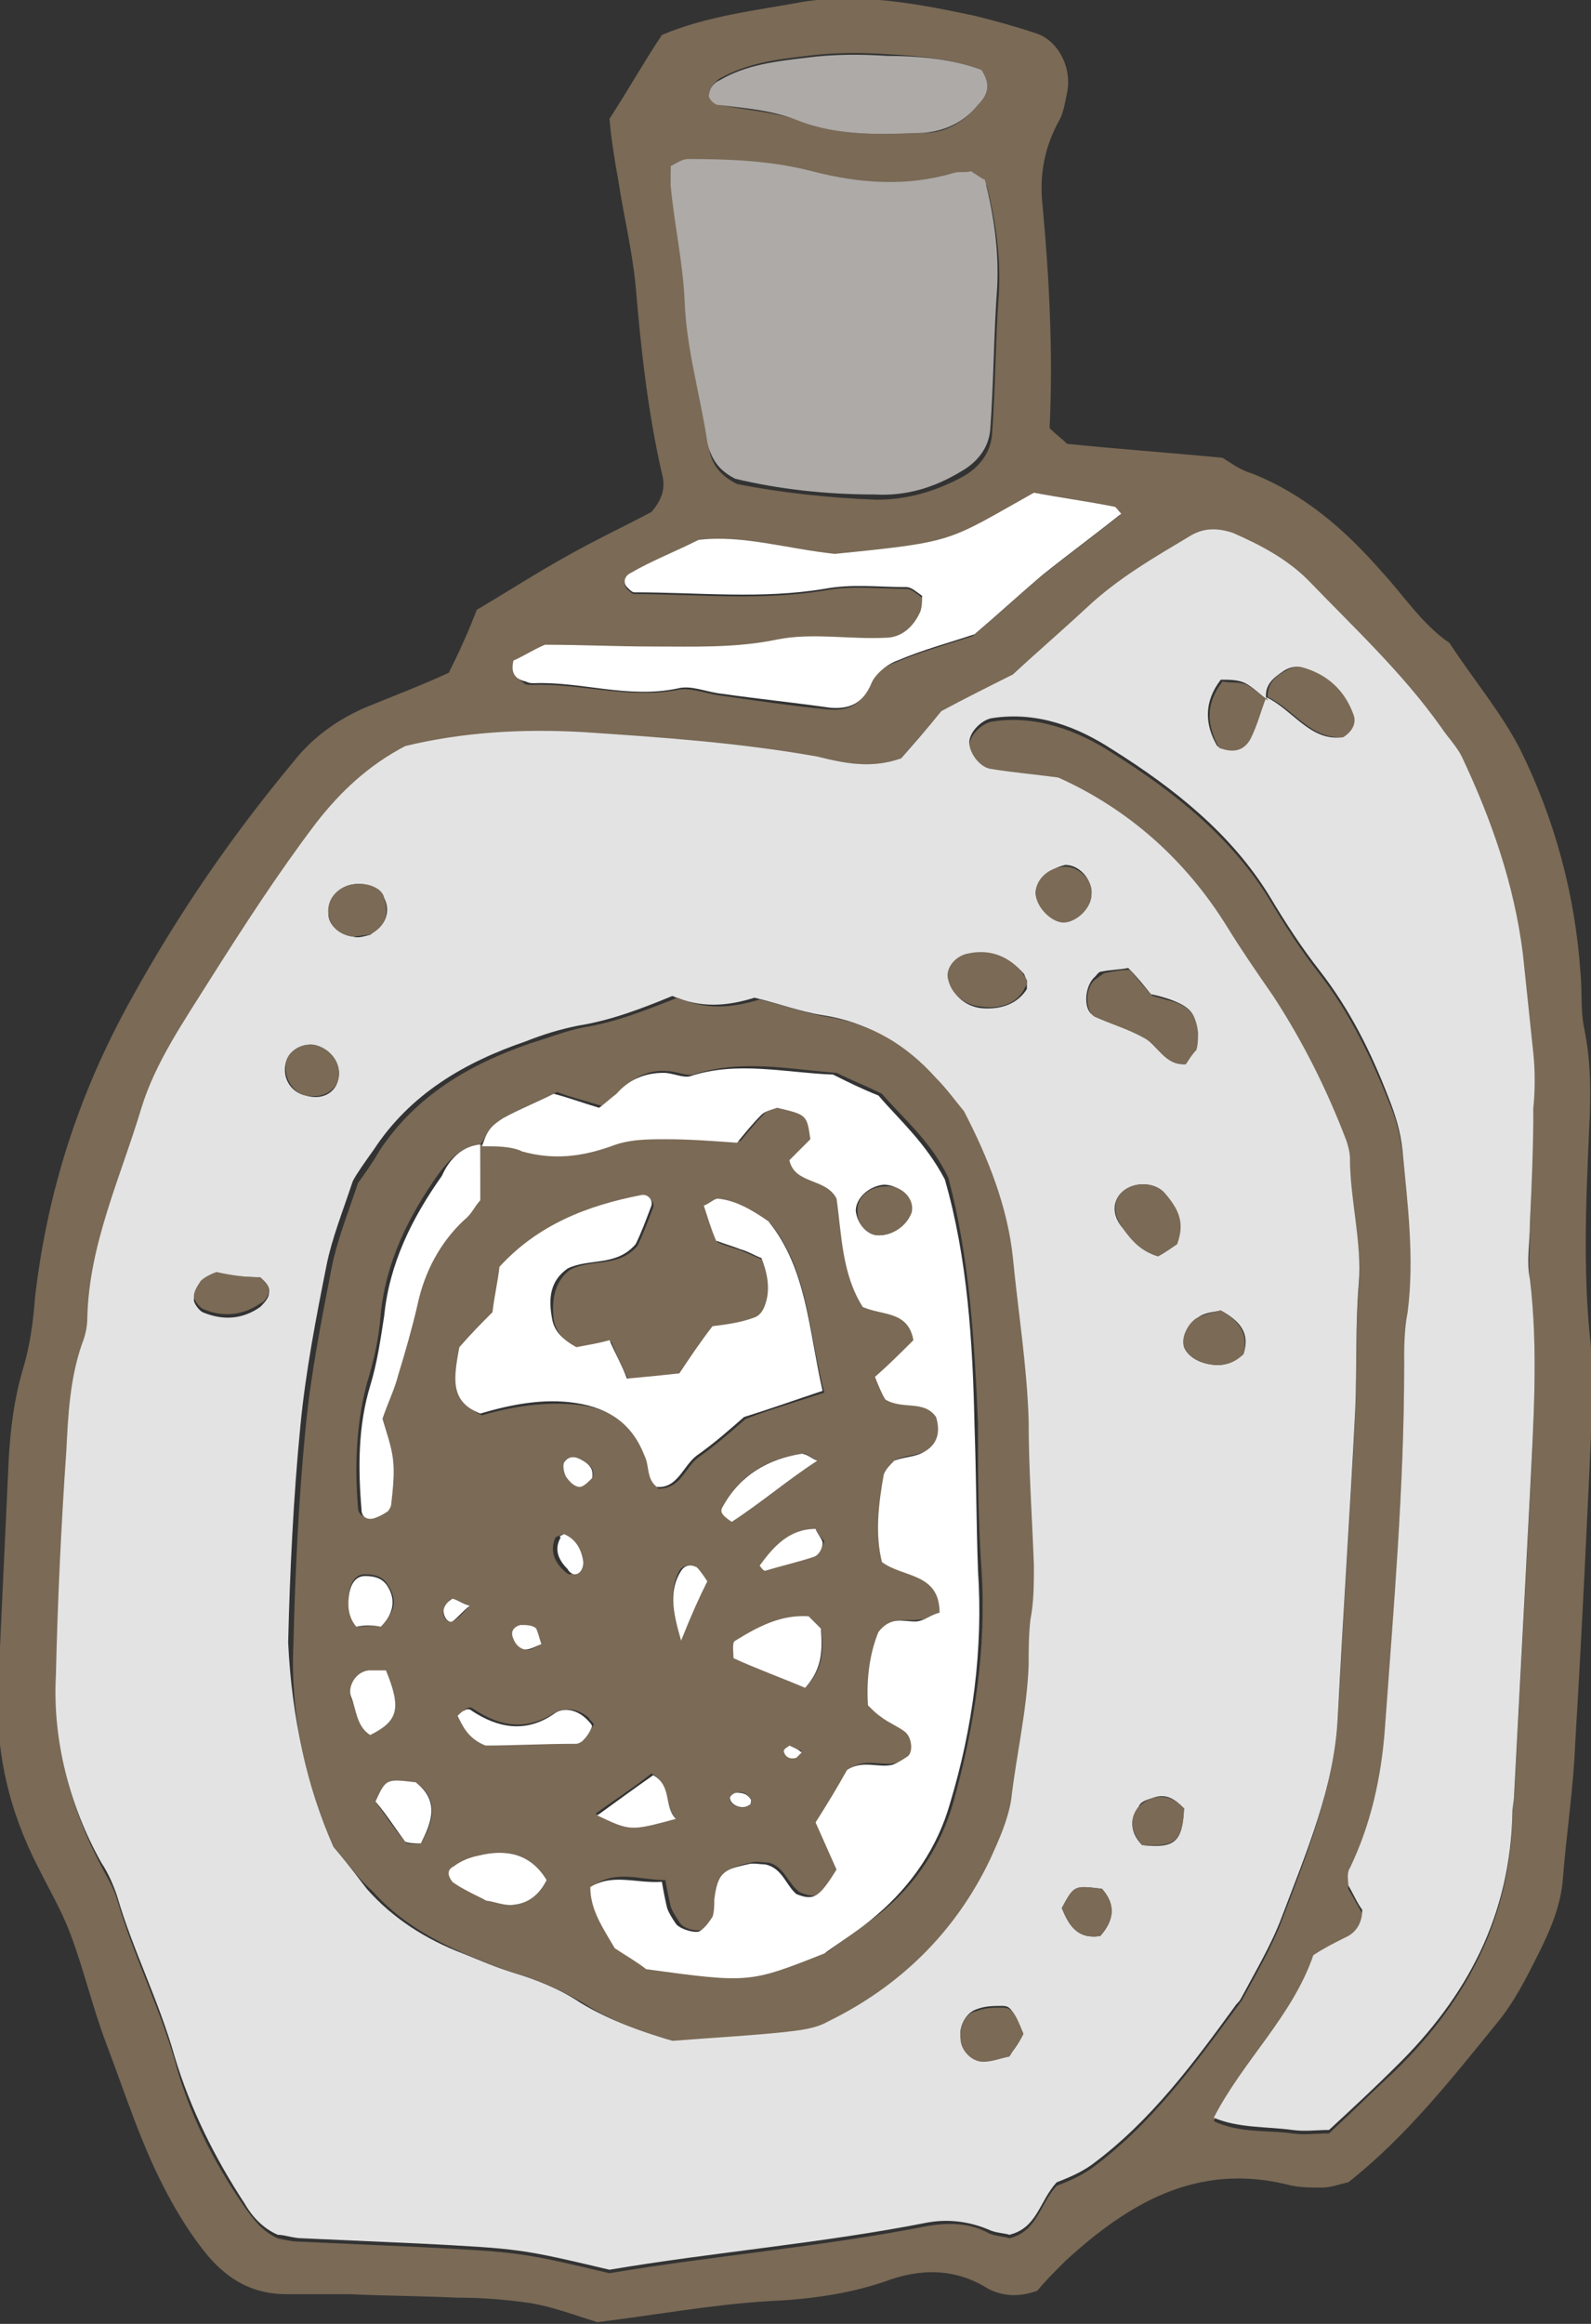 <svg xmlns="http://www.w3.org/2000/svg" width="91.1" height="133" style="overflow:visible;enable-background:new 0 0 91.1 133" xml:space="preserve">
    <rect width="100%" height="100%" fill="#333333" stroke="none"/>
    <style>
        .st0{fill:#7a6a56}.st2{fill:#adaaa7}.st3{fill:#fff}
    </style>
    <path class="st0" d="M25.7 38.5c.6-1.2 1.1-2.3 1.6-3.6 1.7-1 3.4-2.1 5.2-3.1 1.6-.9 3.3-1.7 4.8-2.5.7-.8.8-1.5.6-2.2-.8-3.5-1.2-7.1-1.5-10.7-.2-2.1-.7-4.1-1-6.1-.2-1.1-.4-2.3-.5-3.5 1.1-1.7 2-3.3 3-4.8C40.5.9 43.3.6 46 .1c3.3-.5 6.5.1 9.8.8 1.2.3 2.3.6 3.5 1 1.3.4 2.1 2 1.8 3.4-.1.5-.2 1.1-.4 1.5-.9 1.6-1.2 3.2-1 5 .4 4.3.6 8.6.4 12.7.4.4.7.6 1 .9 2.9.3 5.8.5 8.9.8.5.3 1 .7 1.7.9 3 1.2 5.3 3.2 7.4 5.6 1.3 1.4 2.3 3 3.9 4.1 1.3 2 2.9 3.9 4 6 2 4 3.2 8.4 3.5 12.9.1 1 0 2.1.2 3.1.4 1.9.4 3.8.3 5.7-.2 4.5-.4 9 .2 13.4.1.7 0 1.4 0 2.1-.3 6.6-.6 13.1-1 19.7-.1 2.6-.5 5.2-.7 7.7-.1 1.6-.7 3-1.4 4.4-.7 1.4-1.4 2.8-2.4 4-2.6 3.2-5.2 6.5-8.5 9.1-.5.1-1 .3-1.5.3-.7 0-1.4 0-2.1-.2-5.1-1.2-9 1.1-12.6 4.4-.6.6-1.2 1.2-1.6 1.7-1.1.4-2 .3-2.8-.1-1.9-1.2-3.9-1.2-6-.4-2.1.7-4.3 1-6.6 1.1-3.3.2-6.5.8-9.8 1.2-1.3-.4-2.6-.9-3.9-1.1-1.4-.2-2.7-.3-4.1-.3-2.1-.1-4.1-.1-6.2-.2h-3.6c-1.9 0-3.3-.8-4.5-2.2-.9-1.1-1.6-2.2-2.3-3.5-1.5-2.8-2.4-5.7-3.5-8.6-.8-2.1-1.3-4.3-2.1-6.4-.5-1.3-1.2-2.5-1.8-3.7-1.7-3.3-2.5-6.7-2.3-10.5l.6-12.9c.1-1.7.3-3.4.8-5.1.4-1.3.6-2.7.7-4.1.7-6.1 2.5-11.7 5.5-17.1 2.7-4.9 5.8-9.4 9.3-13.6 1.1-1.4 2.5-2.4 4.1-3.1 1.7-.7 3.3-1.3 4.8-2zm25.9 4.9c-1.7.6-3.2.3-4.7 0-4.4-.8-8.9-1.1-13.4-1.4-3.5-.2-6.9 0-10.2.8-2.1 1.1-3.7 2.6-5.1 4.4-2.2 2.9-4.2 5.9-6.1 9-1.5 2.3-3.1 4.6-3.9 7.3-1.3 3.9-3 7.7-3.1 12 0 .5-.2 1-.3 1.5-.7 2-.8 4.1-.9 6.1-.3 4.3-.5 8.6-.6 12.9-.3 3.6.7 7.4 2.5 10.8.3.6.7 1.2.9 1.9.9 3.1 2.4 6.1 3.3 9.2.8 3 2.2 5.8 4 8.4.5.7 1 1.4 1.9 1.8.4.1.9.2 1.4.2 2.2.1 4.5.2 6.7.3 5.8.3 5.8.3 10.9 1.5 5.9-1 12.1-1.5 18.2-2.7 1.2-.2 2.4-.2 3.5.4.4.2 1 .2 1.2.3 1.6-.4 1.7-1.9 2.7-3 .5-.2 1.3-.5 2-1 3.4-2.5 5.8-5.8 8.3-9.2.1-.1.2-.3.3-.4.8-1.5 1.7-3 2.3-4.6 1.4-3.7 2.9-7.4 3.2-11.4.3-5.9.7-11.7 1-17.6.1-2.4 0-4.8.2-7.2.2-2.4-.5-4.8-.5-7.2 0-.3-.1-.7-.2-1-1.1-2.9-2.5-5.7-4.2-8.3-.9-1.3-1.8-2.6-2.6-3.9-2.4-3.9-5.7-6.9-9.7-8.6-1.5-.2-2.7-.3-3.9-.5-.6-.1-1.2-.8-1.2-1.5 0-.6.7-1.3 1.3-1.4 2.5-.4 4.9.5 6.9 1.8 3.5 2.2 6.8 4.8 9 8.4.9 1.5 1.8 2.9 2.9 4.3 1.7 2.2 2.9 4.7 3.9 7.2.4.9.7 2 .8 3 .4 3.1.7 6.2.3 9.3-.1 1-.2 2.1-.2 3.1 0 6.9-.6 13.8-1.1 20.7-.2 2.8-.8 5.4-2 8-.1.3-.1.7-.1 1 .3.5.5.9.8 1.4-.1.7-.3 1.3-1 1.6-.6.3-1.2.7-1.8 1-1.2 3.5-4 6-5.7 9.3 1.5.7 3.1.5 4.5.7.7.1 1.4 0 2.1 0 1.3-1.2 2.5-2.4 3.8-3.6 4.1-4 6.6-8.8 6.7-14.6 0-.3 0-.7.1-1l.9-17.1c.2-4.1.5-8.3 0-12.4-.1-1 0-2.1 0-3.1.1-2.2.1-4.5.2-6.7v-3.1l-.6-5.7c-.5-4-1.8-7.7-3.5-11.3-.3-.6-.8-1.1-1.2-1.7-2.2-3.1-5-5.7-7.6-8.4-1.2-1.3-2.7-2.1-4.3-2.7-.8-.3-1.7-.3-2.5.2-2.1 1.2-4.2 2.5-5.9 4.1-1.4 1.3-2.8 2.6-4.2 3.8-1.4.7-2.8 1.4-4.1 2.1-.8.7-1.6 1.7-2.3 2.5zM38.4 9.5c0 .4 0 .9.1 1.4.3 2.2.8 4.4.8 6.6.1 2.8.9 5.4 1.3 8.1.1.9.6 1.6 1.6 2.1 2.5.5 5.3.8 8 .9 1.8 0 3.4-.5 4.9-1.3.9-.5 1.6-1.3 1.7-2.4.2-2.7.2-5.5.4-8.2.1-2.1-.2-4.1-.7-6.1-.3-.2-.5-.4-.8-.5-.3 0-.7 0-1 .1-2.7.8-5.4.6-8.1-.1-2.3-.6-4.7-.8-7.1-.7-.4-.3-.7-.1-1.1.1zm-9 28.3c-.2.7.2 1 .6 1.3.1.1.3.1.5.1 2.7-.1 5.5.8 8.2.3.8-.2 1.7.2 2.5.3 2.1.3 4.1.6 6.2.8 1.1.1 1.9-.2 2.4-1.4.2-.6.9-1.1 1.5-1.3 1.4-.6 2.9-1 4.4-1.5 1.3-1.1 2.6-2.3 3.9-3.4 1.5-1.2 3-2.3 4.5-3.5-.2-.2-.3-.4-.4-.4-1.5-.3-3-.5-4.6-.8-5.1 2.8-4.4 2.8-11.4 3.5-2.7-.4-5.2-1.1-7.7-.8-1.4.7-2.6 1.2-3.9 1.9-.4.2-.4.6-.2.8.1.1.3.3.4.3 3.6 0 7.2.4 10.9-.2 1.5-.3 3.1-.1 4.7-.1.3 0 .6.3.9.5 0 .3.1.7-.1.9-.4.8-1.1 1.4-2 1.5-2.1.1-4.2-.3-6.2.1-2.4.5-4.8.4-7.2.4-2.1 0-4.1-.1-6.1-.1-.6.3-1.3.6-1.8.8zM56.2 4c-1.6-.6-3.5-.8-5.4-.9-1.5-.1-3.1-.1-4.6.1-1.7.2-3.4.4-5 1.3-.3.2-.5.5-.6.8 0 .3.4.7.6.7 1.5.3 3.1.4 4.6.9 2.3.9 4.8.8 7.2.7 1.1 0 2.2-.6 3-1.6.5-.5.8-1.1.2-2z"/>
    <path d="M51.6 43.4c.7-.8 1.5-1.7 2.3-2.7 1.3-.7 2.7-1.4 4.1-2.1 1.4-1.3 2.8-2.5 4.2-3.8 1.8-1.7 3.9-2.9 5.9-4.1.8-.5 1.6-.5 2.5-.2 1.6.7 3.1 1.5 4.3 2.7 2.6 2.7 5.4 5.3 7.6 8.4.4.6.9 1.1 1.2 1.7 1.7 3.6 3 7.3 3.5 11.3l.6 5.7c.1 1 .1 2.1 0 3.1 0 2.2-.1 4.5-.2 6.7 0 1-.2 2.1 0 3.1.5 4.1.2 8.3 0 12.4l-.9 17.1c0 .3-.1.7-.1 1-.1 5.9-2.6 10.6-6.7 14.6-1.2 1.2-2.5 2.4-3.8 3.6-.7 0-1.4.1-2.1 0-1.5-.2-3.1-.1-4.5-.7 1.7-3.3 4.5-5.8 5.7-9.3.6-.4 1.2-.7 1.8-1 .7-.3 1-.9 1-1.6-.3-.4-.5-.9-.8-1.4 0-.3-.1-.7.1-1 1.2-2.5 1.8-5.2 2-8 .5-6.9 1.1-13.8 1.1-20.7 0-1 0-2.1.2-3.1.4-3.1 0-6.2-.3-9.3-.1-1-.4-2-.8-3-1-2.6-2.2-5-3.9-7.2-1.1-1.4-2-2.8-2.9-4.3-2.2-3.6-5.5-6.2-9-8.4-2-1.3-4.3-2.2-6.9-1.8-.6.1-1.3.8-1.3 1.4 0 .6.6 1.4 1.2 1.5 1.2.2 2.4.3 3.9.5 4 1.8 7.3 4.7 9.7 8.6.8 1.3 1.7 2.6 2.6 3.9 1.7 2.6 3.1 5.4 4.2 8.3.1.3.2.7.2 1 0 2.4.7 4.8.5 7.2-.2 2.4-.1 4.8-.2 7.2-.3 5.9-.7 11.7-1 17.6-.2 4-1.8 7.7-3.2 11.4-.6 1.6-1.5 3.1-2.3 4.6-.1.2-.2.3-.3.4-2.4 3.3-4.9 6.7-8.3 9.2-.7.5-1.5.8-2 1-1 1.1-1.1 2.6-2.7 3-.3-.1-.8-.1-1.2-.3-1.2-.5-2.4-.6-3.5-.4-6.1 1.2-12.3 1.7-18.2 2.7-5.1-1.2-5.1-1.2-10.9-1.5-2.2-.1-4.5-.2-6.7-.3-.5 0-1-.2-1.4-.2-.9-.4-1.5-1.1-1.9-1.8-1.7-2.6-3.1-5.4-4-8.4-.9-3.2-2.4-6.1-3.3-9.2-.2-.6-.5-1.3-.9-1.9-1.8-3.2-2.8-7-2.6-10.7.1-4.3.3-8.6.6-12.9.1-2 .2-4.1.9-6.1.2-.5.3-1 .3-1.5.1-4.2 1.9-8 3.1-12 .8-2.6 2.4-4.9 3.9-7.3 1.9-3 3.9-6.1 6.1-9 1.4-1.8 3-3.3 5.1-4.4 3.3-.8 6.7-1 10.2-.8 4.5.3 8.9.6 13.4 1.4 1.6.4 3.1.7 4.8.1zm20.9-3.5c1.5.7 2.5 2.5 4.3 2.3.6-.3.8-.8.6-1.3-.5-1.4-1.5-2.3-2.9-2.7-.3-.1-.7 0-1 .2-.6.4-1.1.8-1 1.6-.4-.3-.8-.7-1.2-.9-.4-.2-.9-.2-1.4-.2-1 1.3-.9 2.6-.2 3.8.7.3 1.4.2 1.8-.5.5-.7.7-1.6 1-2.3zm-53.4 65.8c1.1 1.3 1.5 1.9 1.9 2.4 1.5 1.7 3.4 2.9 5.5 3.7 1 .4 1.9.8 2.9 1.1 1.3.4 2.6.9 3.8 1.7 1.8 1.1 3.7 1.7 5 2.1 2.6-.2 4.5-.3 6.4-.5.8-.1 1.7-.2 2.5-.6 4.1-2.1 7.4-5.1 9.3-9.3.5-1.1 1-2.2 1.2-3.4.4-2.5 1-5.1 1-7.7 0-.9 0-1.7.1-2.6.2-1 .2-2.1.2-3.1-.1-2.8-.2-5.5-.3-8.3 0-3.1-.6-6.2-.9-9.3-.2-2.9-1.3-5.7-2.8-8.4-.5-.6-1-1.2-1.6-1.9-1.7-1.9-3.6-3.1-6.2-3.5-1.3-.2-2.6-.7-3.9-1-1.6.5-3.1.6-4.7-.1-1.7.7-3.5 1.4-5.4 1.7-1 .2-2 .5-3 .9-3.5 1.2-6.6 3-8.7 6.2-.5.7-1 1.4-1.2 1.8-.6 1.8-1.2 3.3-1.5 4.8-.6 3-1.2 6.1-1.5 9.2-.4 4.1-.6 8.3-.7 12.4.2 4.3 1.1 8.3 2.6 11.7zm48.8-44.8c.2-.3.4-.6.5-.9.1-.3.1-.7.1-1 0-1-.4-1.4-1.5-1.8-.3-.1-.6-.2-1.1-.3-.4-.5-.8-1-1.3-1.5-.5.1-1 .1-1.5.2-.2 0-.3.2-.4.3-.6.5-.7 1.9-.1 2.2.9.5 1.9.7 2.8 1.2.9.5 1.3 1.7 2.5 1.6zm-.5 10.3c.4-1.2 0-2.1-.7-2.9-.5-.6-1.6-.7-2.3-.2-.7.5-.8 1.4-.1 2.2.5.7 1.1 1.3 2 1.6.4-.2.8-.5 1.1-.7zm-8.6-15.1c-.1-.1-.1-.3-.2-.4-.9-1-2-1.2-3.2-1-.7.1-1.2.9-1 1.5.2.8.9 1.4 1.8 1.5 1.2.1 2.1-.3 2.6-1.1v-.5zm-.2 60.3c-.6-1.3-.7-1.6-1.2-1.6s-1 0-1.5.2c-.6.2-1 1-.9 1.6.1.6.6 1.3 1.3 1.3.5 0 1-.2 1.5-.3.3-.3.6-.8.8-1.2zm12.6-38.9c.4-1.2-.2-1.9-1.3-2.5-.4.1-.9.1-1.3.4-.6.3-.9 1.2-.8 1.7.2.5.8.9 1.6 1 .6.1 1.2-.1 1.8-.6zm-50-24c.1-.1.3-.2.4-.3.6-.5.7-1.2.4-1.8-.2-.5-1-.9-1.7-.8-.9.1-1.5.8-1.5 1.7 0 .6.6 1.2 1.4 1.3.3.1.6 0 1-.1zm38.1-2.4c0 .7.9 1.6 1.6 1.6.8 0 1.6-.8 1.6-1.6s-.7-1.6-1.5-1.6c-.9.2-1.7.9-1.7 1.6zM18 59.8c-.7-.1-1.4.3-1.6.9-.3.9.2 1.8 1.1 2 1 .3 1.8-.2 1.9-1.1.1-.8-.5-1.6-1.4-1.8zm-3.1 13.3c-.8 0-1.7-.1-2.5-.1-.3 0-.6.2-.9.5-.2.2-.4.6-.4.9 0 .2.3.6.5.7 1.2.5 2.3.4 3.3-.3.2-.2.5-.5.5-.8.1-.4-.3-.7-.5-.9zm45.9 36.1c.4 1 .9 1.8 2.2 1.6.8-.9.9-1.8.1-2.7-1.6-.2-1.6-.2-2.3 1.1zm7-5.7c-.5-.5-1-.9-1.8-.6-.3.1-.7.2-.8.5-.6.8-.4 1.6.2 2.2 1.9.2 2.3-.2 2.4-2.1z" style="fill:#e3e3e3"/>
    <path class="st2" d="M38.4 9.5c.4-.2.7-.4 1-.4 2.4 0 4.8.1 7.1.7 2.7.7 5.4.9 8.1.1.3-.1.7 0 1-.1.3.2.6.4.8.5.5 2 .8 4 .7 6.1-.2 2.7-.2 5.5-.4 8.2-.1 1.1-.8 1.9-1.7 2.4-1.5.9-3.1 1.4-4.9 1.3-2.8 0-5.5-.3-8-.9-1-.5-1.4-1.2-1.6-2.1-.4-2.7-1.2-5.3-1.3-8.1-.1-2.2-.6-4.4-.8-6.6V9.5z"/>
    <path class="st3" d="M29.4 37.8c.5-.2 1.1-.6 1.8-.9 2 0 4.1.1 6.1.1 2.4 0 4.8.1 7.2-.4 2-.4 4.1 0 6.2-.1.9 0 1.6-.6 2-1.5.1-.3.1-.6.1-.9-.3-.2-.6-.5-.9-.5-1.6 0-3.1-.2-4.7.1-3.6.6-7.2.2-10.9.2-.1 0-.3-.2-.4-.3-.2-.2-.2-.6.2-.8 1.2-.7 2.5-1.2 3.9-1.9 2.5-.3 5 .5 7.8.8 7-.7 6.4-.7 11.4-3.5 1.6.3 3.1.5 4.6.8.1 0 .2.2.4.4-1.5 1.2-3 2.3-4.5 3.5-1.3 1.1-2.6 2.3-3.9 3.4-1.5.5-3 .9-4.4 1.5-.6.2-1.3.8-1.5 1.3-.5 1.2-1.3 1.5-2.4 1.4-2.1-.3-4.1-.5-6.2-.8-.9-.1-1.7-.5-2.5-.3-2.8.6-5.5-.4-8.2-.3-.2 0-.3 0-.5-.1-.5-.1-.9-.4-.7-1.2z"/>
    <path class="st2" d="M56.2 4c.6.9.3 1.5-.2 2-.8 1-1.9 1.5-3.1 1.6-2.4.1-4.9.2-7.2-.7-1.5-.6-3-.7-4.6-.9-.2 0-.6-.4-.5-.6 0-.3.3-.7.6-.8 1.5-.9 3.3-1.1 5-1.3 1.5-.2 3.1-.2 4.6-.1 1.9 0 3.8.2 5.4.8z"/>
    <path class="st0" d="M19.1 105.7c-1.5-3.4-2.5-7.4-2.3-11.6.1-4.1.3-8.3.7-12.4.3-3.1.9-6.1 1.5-9.2.3-1.5.9-3 1.5-4.8.3-.4.8-1.1 1.2-1.8 2.1-3.2 5.2-5 8.7-6.2 1-.3 2-.7 3-.9 1.9-.3 3.6-1 5.4-1.7 1.6.7 3.1.6 4.7.1 1.3.3 2.6.8 3.9 1 2.5.4 4.5 1.6 6.2 3.5.6.6 1.1 1.3 1.6 1.9 1.4 2.7 2.5 5.5 2.8 8.4.3 3.1.8 6.1.9 9.3 0 2.8.2 5.5.3 8.3 0 1 0 2.1-.2 3.1-.1.9-.1 1.7-.1 2.6-.1 2.6-.7 5.1-1 7.7-.2 1.2-.7 2.3-1.2 3.4-2 4.2-5.2 7.3-9.3 9.3-.7.4-1.6.5-2.5.6-1.9.2-3.8.3-6.4.5-1.3-.4-3.3-1-5-2.1-1.2-.7-2.4-1.3-3.8-1.7-1-.3-1.9-.7-2.9-1.1-2.1-.9-4-2-5.5-3.7-.7-.6-1.1-1.2-2.2-2.5zm8.4-40.2c.9.1 1.7.1 2.6.3 1.7.4 3.4.3 5.1-.3 1-.4 2-.4 3.1-.4 1.4.1 2.7.1 4.1.2.5-.6.9-1.1 1.4-1.6.2-.2.6-.3.9-.4 1.7.4 1.7.4 1.9 1.8l-1.2 1.2c.3 1.4 2.1 1 2.7 2.2.2 2.1.3 4.3 1.5 6.2 1.1.5 2.6.3 2.9 1.9-.7.7-1.5 1.4-2.2 2.1.2.5.4 1 .6 1.3 1 .6 2.2 0 2.9 1 .3 1 0 1.7-.9 2.1-.5.2-1 .2-1.5.4-.3.1-.6.5-.6.8-.3 1.7-.5 3.4-.1 5 1.2 1 3.3.7 3.3 2.9-.4.2-.9.5-1.4.5-.7.1-1.4-.2-2.1.6-.4 1.2-.7 2.7-.6 4.2.3.3.5.5.8.7.4.3.9.5 1.3.8.4.3.5 1.1.2 1.4-.2.2-.5.4-.9.5-.8.2-1.7-.3-2.6.3-.5.9-1.2 1.9-1.8 3l1.2 2.7c-1 1.7-1.3 1.8-2.3 1.4-.7-.5-.9-1.5-1.8-1.7-.3 0-.7-.1-1 0-1.4.3-1.6.5-1.9 2-.1.3 0 .7-.1 1-.1.3-.4.6-.7.8-.3.2-1.2 0-1.4-.4-.2-.3-.4-.6-.5-.9-.1-.5-.2-.9-.3-1.5-1.4 0-2.8-.6-4.1.3 0 1.3.6 2.3 1.4 3.5.6.4 1.3.9 1.8 1.2 5.9.7 5.9.7 10.2-.9 1-.8 2-1.4 3-2.2 2.1-1.7 3.5-3.9 4.2-6.4 1.2-4.3 1.9-8.8 1.6-13.3-.2-2.8-.2-5.5-.2-8.3-.2-4.8-.5-9.6-1.7-14.1-1-2.1-2.6-3.4-3.8-4.8-1-.5-1.8-.8-2.6-1.2-2.7-.2-5.4-.8-8.2.1-.4.1-1-.2-1.5-.2-1.1-.1-2 .4-2.7 1.2-.3.3-.7.6-1 .8-1-.3-1.8-.5-2.6-.8-1 .5-2 .9-2.9 1.4-.3.2-.6.4-.8.7-.4.3-.5.7-.7.9-1.1.1-1.8.9-2.4 1.7-1.7 2.4-3 5-3.3 8-.1 1.4-.4 2.7-.8 4-.6 2.3-.7 4.7-.5 7.1 0 .4.4.6.7.5.3-.1.6-.3.8-.4.1-.1.2-.3.2-.4 0-.9.1-1.7.1-2.6-.1-.8-.4-1.6-.6-2.3.3-.9.7-1.7.9-2.5.4-1.3.8-2.6 1.1-4 .4-1.9 1.3-3.5 2.7-4.9.4-.3.6-.8.9-1.1.2-1.1.2-2.1.2-3.1zm-1.2 11.6c-.2 1.7-.5 3.1 1.3 3.9 1.7-.5 3.6-.8 5.5-.6 1.9.2 3.2 1.2 3.9 3 .2.6.1 1.3.7 1.8 1.3 0 1.5-1.2 2.3-1.8 1-.7 1.9-1.5 2.7-2.2 1.6-.6 3-1 4.5-1.5-.9-3.4-.9-7-3.1-9.7-1-.7-1.9-1.2-2.9-1.3-.3 0-.6.2-.8.4.2.6.5 1.3.7 2 .4.2.9.3 1.4.5.5.2.9.4 1.2.5.4 1 .4 1.8.2 2.7-.1.3-.4.7-.6.7-.8.2-1.6.3-2.4.5-.6.9-1.2 1.8-1.9 2.7l-3 .3c-.4-.8-.7-1.5-1-2.2-.7.1-1.4.3-1.9.4-.8-.4-1.3-1-1.4-1.7-.1-1 0-2.1.9-2.8 1.2-.7 2.8-.1 3.9-1.4.3-.6.6-1.4.9-2.2.1-.3-.2-.6-.6-.6-3.1.6-5.9 1.7-8.1 4.1-.1.9-.3 1.7-.4 2.6-.7.5-1.3 1.1-2 1.9zM47 93.2l-.7-.7c-1.6-.1-2.9.7-4.2 1.4-.1.1 0 .6-.1 1 1.3.5 2.7 1.1 4.1 1.7 1-1 1.1-2.2.9-3.4zm-15.7 14.4c-.9-1.5-2.3-1.8-3.9-1.4-.5.1-.9.4-1.4.6-.4.2-.4.5-.1.9.4.2 1 .5 1.6.9.1.1.3.2.5.2.5.1 1 .3 1.5.2.8-.1 1.4-.6 1.8-1.4zm-5.1-9.4c.3.6.6 1.2 1.7 1.6 1.4 0 3.3 0 5.2-.1.2 0 .4-.1.4-.2.2-.2.3-.5.5-.8 0-.1-.2-.2-.3-.4-.6-.5-1.3-.6-1.9-.3-1.7 1.1-3.2.8-4.7-.2-.1-.1-.3-.1-.4 0-.2.2-.4.3-.5.4zm15.7-11.1c1.6-1 3.2-2.4 4.9-3.5-.4-.2-.7-.5-.9-.4-2 .3-3.5 1.2-4.5 3-.2.2 0 .5.5.9zM21.2 99.3c1.6-.8 1.8-1.5.9-3.6-.3 0-.6-.1-1 0-.8.1-1.2.9-1 1.5.3.6.4 1.5 1.1 2.1zm.3 3.8c.5.7 1.1 1.6 1.7 2.3.1.2.6.1.9.1.7-1.2 1.1-2.5-.3-3.5-1.7-.2-1.7-.2-2.3 1.1zm17.2 1c-.7-.8-.2-1.9-1.4-2.6-1 .8-2.1 1.5-3.2 2.3 2 1 2 1 4.6.3zm-18.3-11c.5 0 .9-.1 1.4-.1.8-.7 1-1.4.4-2.3-.3-.5-.8-.6-1.3-.6s-.8.4-.9 1c0 .7 0 1.4.4 2zm26.3-5.6c-1.5 0-2.3 1-3.1 2 0 0 .2.3.3.3.9-.2 1.9-.4 2.8-.8.2-.1.4-.5.5-.8-.1-.1-.4-.4-.5-.7zM39 93.9c.6-1.5 1-2.4 1.4-3.4-.2-.3-.3-.6-.6-.8-.3-.2-.7-.1-.9.2-.6 1.1-.4 2.3.1 4zm-6.8-6.1c-.1.1-.3.1-.4.2-.3.7-.1 1.3.4 1.8.1.1.3.3.4.3.3 0 .5-.3.5-.7.2-.7-.2-1.3-.9-1.6zM31 94.1c-.1-.3-.2-.7-.4-.8-.2-.2-.6-.3-.8-.3-.4.1-.6.4-.4.8.1.3.4.5.7.6.3.1.6-.2.9-.3zm2.9-9.5c.2-.5-.1-.8-.7-1.1-.4-.2-.7-.1-.9.2-.1.2 0 .6.1.8.2.3.5.5.8.6.2 0 .4-.3.7-.5zm-7 7.3c-.5-.2-.8-.4-1-.4-.2 0-.4.4-.5.7-.1.4.3.7.5.6.4-.2.6-.5 1-.9zm18.3 8c-.1.1-.3.2-.3.3.1.4.4.5.7.3l.3-.3c-.3-.1-.5-.2-.7-.3zM43 103c-.2-.3-.4-.5-.8-.4-.1 0-.3.2-.4.3-.1.4.7.7 1.1.4.1 0 .1-.2.1-.3zM67.9 60.9c-1.2.1-1.6-1.1-2.4-1.5-.9-.5-1.9-.8-2.8-1.2-.6-.3-.6-1.8.1-2.2.1-.1.3-.2.4-.3.5-.1 1-.2 1.5-.2.5.6.9 1.1 1.3 1.5.4.1.7.2 1.1.3 1 .3 1.4.8 1.5 1.8 0 .3 0 .7-.1 1-.2.2-.4.5-.6.8zM67.4 71.2c-.3.2-.7.5-1.1.7-1-.3-1.5-.9-2-1.6-.6-.8-.6-1.7.1-2.2.7-.5 1.8-.4 2.3.2.7.8 1.2 1.6.7 2.9zM72.6 40c-.1-.8.4-1.3 1-1.6.3-.2.7-.3 1-.2 1.4.4 2.4 1.3 2.9 2.7.2.5-.1 1-.6 1.3-1.9.1-2.8-1.6-4.3-2.3v.1zM58.8 56.1c0 .1 0 .3-.1.4-.4.9-1.4 1.3-2.6 1.1-.9-.1-1.6-.7-1.8-1.5-.2-.6.3-1.3 1-1.5 1.2-.3 2.3 0 3.2 1 .1.2.2.3.3.5zM58.6 116.4c-.2.4-.5.8-.8 1.3-.5.1-1 .3-1.5.3-.7 0-1.3-.7-1.3-1.3-.1-.7.3-1.5.9-1.6.5-.2 1-.2 1.5-.2s.7.2 1.2 1.5zM71.2 77.5c-.5.5-1.1.7-1.8.6-.8-.1-1.4-.5-1.6-1-.2-.5.2-1.4.8-1.7.4-.2.9-.3 1.3-.4 1.1.6 1.6 1.4 1.3 2.5zM72.5 39.9c-.3.8-.5 1.6-.9 2.4-.4.7-1 .8-1.8.5-.7-1.3-.8-2.5.2-3.8.4.1 1 0 1.4.2.4.2.8.6 1.2.9l-.1-.2zM21.2 53.5c-.3 0-.7.1-1 .1-.8-.1-1.3-.6-1.4-1.3-.1-.9.6-1.6 1.5-1.7.7-.1 1.6.2 1.7.8.2.7.2 1.3-.4 1.8-.1.1-.3.2-.4.3zM59.3 51.1c0-.8.8-1.5 1.7-1.5.8 0 1.6.8 1.5 1.6 0 .8-.9 1.6-1.6 1.6-.7 0-1.6-.9-1.6-1.7zM18 59.8c.9.2 1.5 1 1.4 1.8-.1.8-.9 1.3-1.9 1.1-.8-.2-1.3-1.1-1.1-2 .2-.6.9-1 1.6-.9zM14.9 73.1c.2.2.5.5.5.7 0 .3-.2.7-.5.8-1 .7-2.2.8-3.3.3-.2-.1-.5-.5-.5-.7 0-.3.2-.6.4-.9.2-.2.6-.4.9-.5.9.2 1.7.3 2.5.3zM60.8 109.2c.7-1.3.7-1.3 2.3-1.1.8.9.7 1.8-.1 2.7-1.3.2-1.8-.6-2.2-1.6zM67.8 103.5c-.1 1.9-.5 2.2-2.4 2.1-.6-.7-.8-1.5-.2-2.2.2-.2.5-.4.8-.5.8-.2 1.3.1 1.8.6z"/>
    <path class="st3" d="M27.6 65.6c.1-.3.2-.6.4-.9.2-.3.5-.5.8-.7.9-.5 1.9-.9 2.9-1.4.8.2 1.6.5 2.6.8.3-.2.6-.5 1-.8.7-.8 1.6-1.2 2.7-1.2.5 0 1.1.3 1.5.2 2.7-.9 5.5-.2 8.2-.1.8.4 1.6.8 2.6 1.2 1.2 1.4 2.7 2.7 3.8 4.8 1.3 4.5 1.6 9.3 1.7 14.1.1 2.8.1 5.5.2 8.3.3 4.5-.3 9-1.6 13.3-.7 2.5-2.2 4.7-4.2 6.4-.9.8-1.9 1.4-3 2.2-4.3 1.7-4.3 1.7-10.2.9-.5-.4-1.2-.8-1.8-1.2-.7-1.2-1.4-2.2-1.4-3.5 1.3-.8 2.6-.2 4.1-.3.1.6.2 1.1.3 1.5.1.3.3.6.5.9.2.3 1.2.6 1.4.4.3-.2.5-.5.7-.8.1-.3.1-.7.1-1 .2-1.5.5-1.7 1.9-2 .3-.1.7 0 1 0 1 .2 1.2 1.2 1.8 1.7 1 .4 1.3.2 2.3-1.4l-1.2-2.7c.7-1.1 1.3-2.1 1.8-3 .9-.6 1.8-.1 2.6-.3.3-.1.6-.3.9-.5.3-.3.2-1.1-.2-1.4-.4-.3-.9-.5-1.3-.8-.3-.2-.5-.4-.8-.7-.1-1.5.1-3 .6-4.2.7-.9 1.4-.6 2.1-.6.5 0 .9-.4 1.4-.5 0-2.3-2.1-2-3.3-2.9-.4-1.6-.2-3.3.1-5 .1-.3.4-.6.6-.8.5-.2 1-.2 1.5-.4.9-.4 1.2-1.1.9-2.1-.7-1-1.9-.4-2.9-1-.2-.3-.4-.8-.6-1.3.8-.7 1.5-1.4 2.2-2.1-.3-1.7-1.8-1.4-2.9-1.9-1.2-1.9-1.2-4.1-1.5-6.2-.6-1.2-2.4-.8-2.7-2.2l1.2-1.2c-.2-1.4-.2-1.4-1.9-1.8-.3.1-.7.2-.9.4-.5.5-.9 1-1.4 1.6-1.4-.1-2.7-.2-4.1-.2-1 0-2.1 0-3.1.4-1.7.6-3.3.8-5.1.3-.6-.3-1.5-.3-2.3-.3zm22.7 5.1c.8 0 1.6-.5 1.8-1.4.2-.7-.6-1.5-1.5-1.5-.9.1-1.6.8-1.6 1.5.1.8.7 1.4 1.3 1.4z"/>
    <path class="st3" d="M26.3 77.1c.7-.8 1.3-1.4 1.9-2 .1-.9.3-1.7.4-2.6 2.2-2.4 5-3.5 8.1-4.1.4-.1.7.3.6.6-.3.8-.6 1.6-.9 2.2-1.1 1.3-2.7.8-3.9 1.4-1 .7-1.1 1.7-.9 2.8.1.7.5 1.2 1.4 1.7.5-.1 1.2-.2 1.9-.4.3.7.7 1.4 1 2.2 1.1-.1 2.1-.2 3-.3.6-.9 1.2-1.8 1.9-2.7.8-.1 1.6-.2 2.4-.5.3-.1.5-.4.6-.7.3-.8.2-1.7-.2-2.7-.3-.1-.8-.4-1.2-.5-.5-.2-.9-.3-1.4-.5-.3-.7-.5-1.4-.7-2 .3-.1.6-.4.8-.4 1 .1 1.9.6 2.9 1.3 2.2 2.7 2.3 6.2 3.1 9.7-1.5.5-2.9 1-4.5 1.5-.8.7-1.7 1.5-2.7 2.2-.8.6-1.1 1.9-2.3 1.8-.6-.5-.4-1.2-.7-1.8-.7-1.8-2-2.7-3.9-3-1.9-.3-3.8.1-5.5.6-1.8-.7-1.5-2.1-1.2-3.8zM27.5 65.5v3.2c-.3.3-.5.8-.9 1.1-1.4 1.3-2.3 3-2.7 4.9-.3 1.3-.7 2.7-1.1 4-.2.8-.6 1.6-.9 2.5.2.7.5 1.5.6 2.3.1.8 0 1.7-.1 2.6 0 .1-.1.3-.2.4-.3.2-.5.3-.8.4-.4.1-.7-.1-.7-.5-.2-2.4-.2-4.8.5-7.1.4-1.3.6-2.7.8-4 .3-3 1.6-5.6 3.3-8 .4-.9 1.1-1.7 2.2-1.8zM47 93.2c.1 1.2.1 2.3-.9 3.4-1.4-.6-2.8-1.1-4.1-1.7 0-.4-.1-.9.1-1 1.3-.8 2.6-1.5 4.2-1.4l.7.7zM31.3 107.6c-.4.8-1 1.3-1.8 1.4-.5.1-1-.1-1.5-.2-.2 0-.3-.1-.5-.2-.6-.3-1.2-.6-1.6-.9-.3-.4-.3-.7.1-.9.4-.3.9-.5 1.4-.6 1.6-.4 3-.1 3.9 1.4zM26.2 98.2c.1-.1.3-.3.4-.3.1-.1.3-.1.4 0 1.5 1 3.1 1.3 4.7.2.5-.4 1.3-.3 1.9.3.1.1.3.3.3.4-.1.3-.3.6-.5.8-.1.1-.3.2-.4.2-1.9 0-3.7.1-5.2.1-1-.4-1.3-1.1-1.6-1.7zM41.9 87.1c-.6-.4-.7-.6-.5-.9 1-1.8 2.6-2.7 4.5-3 .3 0 .6.3.9.4-1.7 1.1-3.2 2.4-4.9 3.5zM21.2 99.3c-.8-.5-.8-1.5-1.1-2.2-.2-.5.2-1.4 1-1.5h1c.9 2.2.7 2.9-.9 3.7zM21.5 103.1c.6-1.3.6-1.3 2.3-1.1 1.4 1.1.9 2.3.3 3.5-.3 0-.7 0-.9-.1-.6-.8-1.1-1.6-1.7-2.3zM38.7 104.1c-2.6.7-2.6.7-4.5-.2 1.1-.8 2.2-1.6 3.2-2.3 1.1.6.6 1.8 1.3 2.5zM20.4 93.1c-.5-.6-.5-1.3-.4-1.9.1-.6.4-1 .9-1s1 .1 1.3.6c.5.8.3 1.6-.4 2.3-.4-.1-.9-.1-1.4 0zM46.7 87.5c.1.3.4.6.4.8 0 .3-.2.7-.5.8-.9.3-1.8.5-2.8.8-.1 0-.3-.3-.3-.3.8-1.1 1.7-2.1 3.2-2.1zM39 93.9c-.5-1.7-.7-2.9 0-4 .2-.3.5-.4.9-.2.2.2.4.5.6.8-.5 1-.9 1.9-1.5 3.4zM32.3 87.8c.7.3 1 .9 1.1 1.6 0 .4-.2.7-.5.7-.1 0-.3-.1-.4-.3-.5-.5-.8-1.1-.4-1.8-.1-.1 0-.1.2-.2zM31 94.1c-.3.1-.6.3-.9.3-.3 0-.6-.3-.7-.6-.2-.4 0-.7.4-.8.3 0 .7 0 .9.2.1.2.2.6.3.9zM33.9 84.6c-.2.2-.5.5-.7.5-.3 0-.6-.3-.8-.6-.1-.2-.2-.6-.1-.8.2-.3.5-.4.9-.2.6.3.8.6.7 1.1zM26.9 91.9c-.4.3-.7.7-1 .9-.2.1-.5-.2-.5-.6 0-.3.3-.6.5-.7.2 0 .6.3 1 .4zM45.2 99.9c.2.1.5.2.7.4l-.3.3c-.3.1-.6 0-.7-.3-.1-.2.2-.3.3-.4zM43 103c0 .1 0 .3-.1.3-.4.3-1.1 0-1.1-.4 0-.1.2-.3.4-.3.4 0 .6.1.8.4z"/>
    <path class="st0" d="M50.3 70.7c-.6 0-1.2-.6-1.2-1.3-.1-.8.6-1.5 1.6-1.5.9-.1 1.7.7 1.5 1.5-.3.8-1.1 1.3-1.9 1.3z"/>
</svg>
